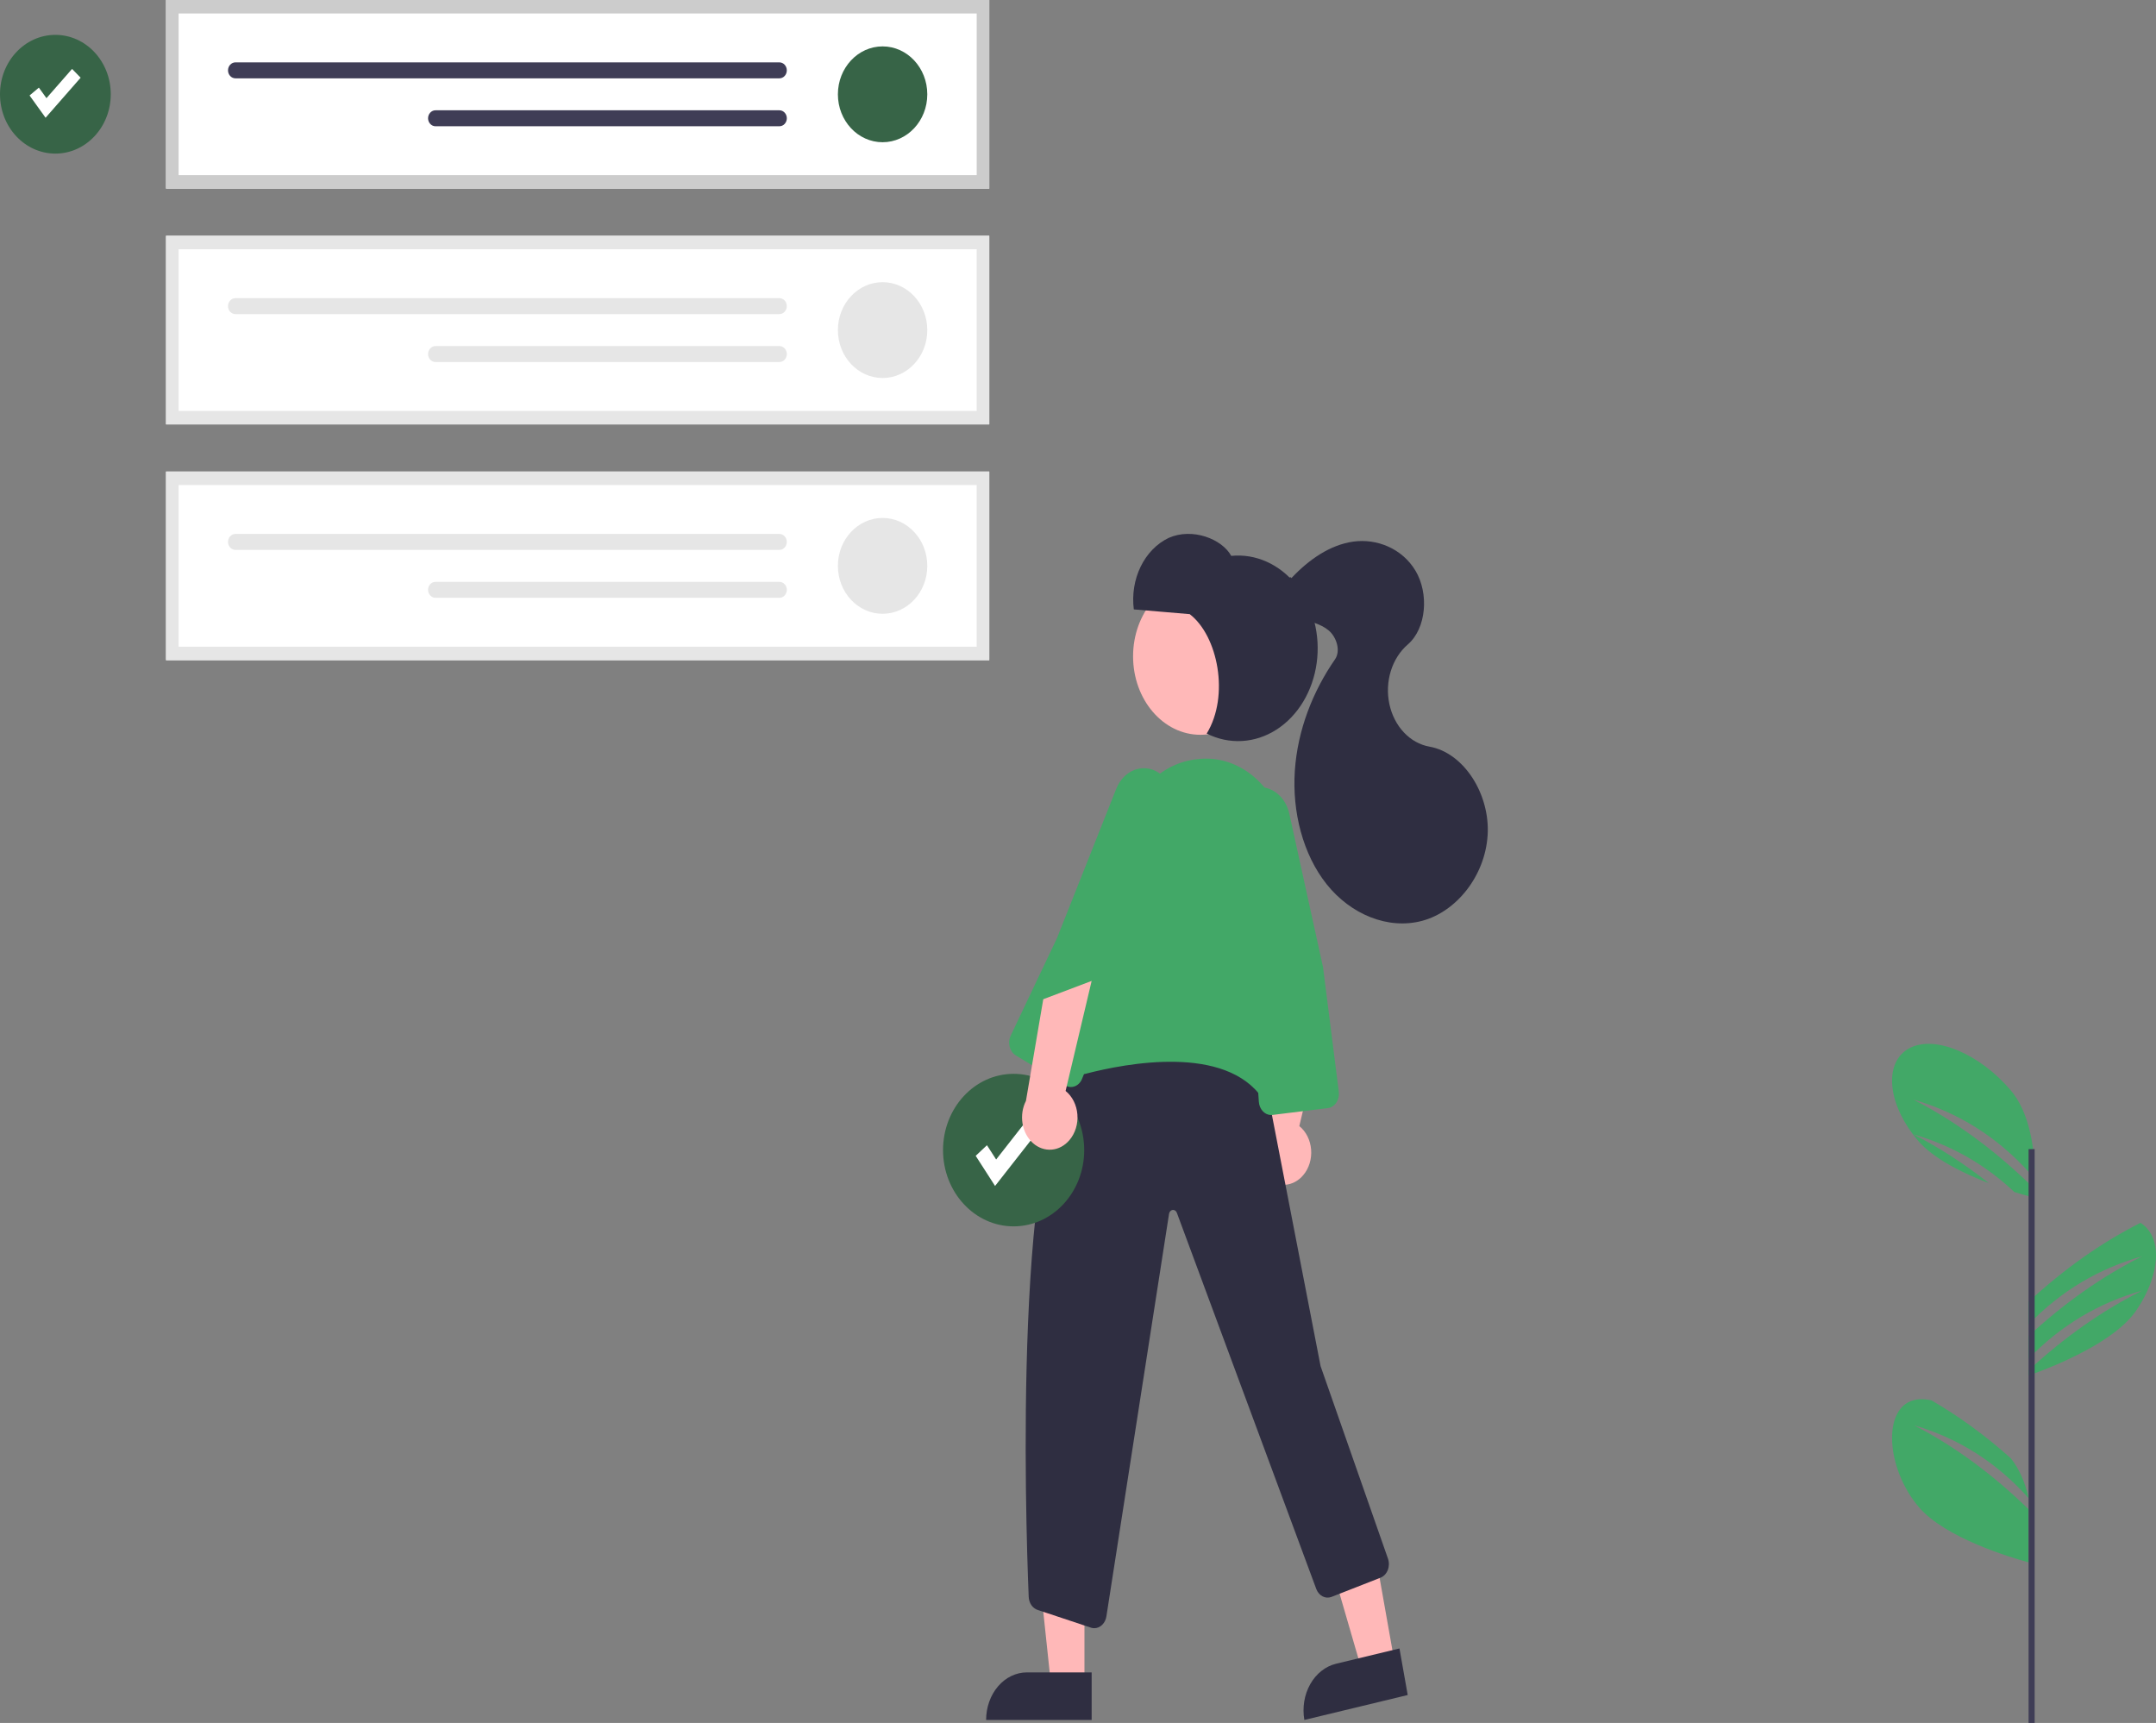<svg width="727" height="581" viewBox="0 0 727 581" fill="none" xmlns="http://www.w3.org/2000/svg">
<rect x="0" y="0" width="727" height="581" fill="#808080" stroke="none"/>
<path d="M365.677 567.725H354.354L348.967 516.79L365.679 516.791L365.677 567.725Z" fill="#FFB8B8"/>
<path d="M332.516 579.986L368.103 579.988L368.104 563.953L346.266 563.951C344.461 563.951 342.673 564.366 341.004 565.172C339.336 565.977 337.82 567.159 336.544 568.647C335.267 570.136 334.254 571.904 333.563 573.849C332.872 575.795 332.516 577.88 332.516 579.986Z" fill="#2F2E41"/>
<path d="M470.176 560.149L459.087 562.823L444.967 514.215L461.332 510.269L470.176 560.149Z" fill="#FFB8B8"/>
<path d="M439.831 579.988L474.68 571.584L471.896 555.881L450.511 561.038C446.94 561.899 443.809 564.379 441.806 567.933C439.803 571.487 439.092 575.823 439.831 579.988Z" fill="#2F2E41"/>
<path d="M439.462 396.266C440.417 395.14 441.148 393.784 441.605 392.293C442.062 390.801 442.233 389.212 442.106 387.635C441.979 386.059 441.557 384.534 440.87 383.168C440.183 381.802 439.248 380.628 438.13 379.73L446.916 342.628L430.601 348.797L424.759 383.084C423.589 385.374 423.18 388.085 423.61 390.704C424.039 393.322 425.278 395.666 427.09 397.291C428.902 398.916 431.163 399.709 433.443 399.52C435.723 399.331 437.865 398.173 439.462 396.266Z" fill="#FFB8B8"/>
<path d="M368.985 549.05C369.973 549.051 370.93 548.642 371.682 547.895C372.434 547.148 372.934 546.112 373.09 544.975L394.193 409.366C394.238 409.019 394.379 408.699 394.595 408.455C394.81 408.21 395.087 408.053 395.385 408.009C395.684 407.964 395.986 408.034 396.247 408.207C396.508 408.381 396.714 408.648 396.834 408.97L443.846 535.822C444.264 536.933 445.022 537.822 445.972 538.316C446.923 538.81 447.997 538.874 448.985 538.494L465.499 532.023C466.037 531.812 466.533 531.474 466.955 531.031C467.377 530.588 467.717 530.049 467.954 529.446C468.19 528.844 468.318 528.192 468.33 527.529C468.342 526.867 468.238 526.209 468.023 525.596L445.294 460.664L426.32 362.694L426.186 362.576C425.82 362.252 389.317 330.476 364.373 355.893C341.546 379.152 345.794 512.061 346.877 538.468C346.916 539.512 347.245 540.512 347.815 541.318C348.385 542.124 349.164 542.692 350.035 542.935L367.977 548.906C368.307 549.001 368.646 549.049 368.985 549.05Z" fill="#2F2E41"/>
<path d="M404.756 247.781C392.228 247.781 382.072 235.936 382.072 221.325C382.072 206.714 392.228 194.87 404.756 194.87C417.284 194.87 427.441 206.714 427.441 221.325C427.441 235.936 417.284 247.781 404.756 247.781Z" fill="#FFB8B8"/>
<path d="M429.898 373.842C430.213 373.841 430.525 373.769 430.816 373.629C440.396 369.088 432.757 280.442 432.428 276.671L432.391 276.509C432.154 275.879 431.915 275.261 431.673 274.656C429.312 268.536 425.359 263.438 420.373 260.087C415.387 256.736 409.623 255.301 403.899 255.988C398.082 256.509 392.548 259.123 388.059 263.47C383.571 267.816 380.35 273.68 378.841 280.253L361.09 356.101C360.901 356.906 360.894 357.756 361.069 358.566C361.244 359.376 361.596 360.119 362.091 360.724C362.585 361.328 363.205 361.773 363.891 362.016C364.576 362.258 365.304 362.29 366.003 362.107C379.814 358.51 413.284 352.124 425.761 370.474C427.294 372.729 428.657 373.842 429.898 373.842Z" fill="#42A867"/>
<path d="M361.115 366.56C361.57 366.559 362.022 366.472 362.453 366.301C362.985 366.093 363.474 365.762 363.892 365.326C364.31 364.891 364.647 364.361 364.883 363.768L380.332 325.359L395.363 274.896C396.007 272.727 396.102 270.387 395.636 268.156C395.17 265.926 394.164 263.899 392.737 262.317C391.557 261.014 390.129 260.056 388.57 259.524C387.01 258.991 385.365 258.9 383.769 259.256C382.173 259.613 380.673 260.407 379.393 261.574C378.112 262.741 377.089 264.247 376.406 265.966L356.405 316.365L340.798 349.242C340.529 349.808 340.36 350.431 340.301 351.075C340.242 351.718 340.295 352.369 340.455 352.989C340.615 353.608 340.88 354.184 341.234 354.682C341.588 355.181 342.024 355.591 342.517 355.89L359.203 366.01C359.793 366.37 360.449 366.559 361.115 366.56Z" fill="#42A867"/>
<path d="M428.616 376.002C428.766 376.002 428.915 375.993 429.064 375.974L447.767 373.66C448.324 373.592 448.863 373.392 449.352 373.074C449.842 372.756 450.271 372.326 450.614 371.809C450.957 371.293 451.207 370.701 451.349 370.069C451.491 369.437 451.522 368.778 451.44 368.132L446.127 326.162L434.757 274.414C434.266 272.191 433.236 270.179 431.792 268.62C430.347 267.061 428.548 266.019 426.609 265.62C425.009 265.293 423.365 265.415 421.813 265.976C420.261 266.536 418.845 267.52 417.684 268.845C416.523 270.171 415.648 271.799 415.134 273.597C414.619 275.394 414.479 277.308 414.724 279.182L421.921 334.079L424.482 371.539C424.565 372.752 425.037 373.885 425.802 374.711C426.568 375.538 427.572 375.999 428.616 376.002Z" fill="#42A867"/>
<path d="M401.172 207.099L382.32 205.498C381.684 200.524 382.497 195.445 384.628 191.074C386.76 186.703 390.087 183.291 394.077 181.385C402.113 177.826 412.086 181.78 415.173 187.451C419.238 187.039 423.329 187.715 427.137 189.425C430.944 191.135 434.367 193.836 437.145 197.321C439.922 200.807 441.982 204.985 443.167 209.539C444.351 214.092 444.63 218.9 443.981 223.598C443.332 228.296 441.773 232.759 439.423 236.649C437.072 240.538 433.992 243.751 430.416 246.043C426.841 248.335 422.864 249.646 418.789 249.876C414.713 250.106 410.647 249.249 406.898 247.37C414.678 234.635 410.684 214.394 401.172 207.099Z" fill="#2F2E41"/>
<path d="M435.456 194.955C441.306 188.722 448.457 183.74 456.324 182.639C464.191 181.538 472.787 184.9 477.316 192.482C481.845 200.064 481.056 211.85 474.685 217.344C472.069 219.6 470.085 222.71 468.982 226.279C467.88 229.849 467.709 233.72 468.491 237.403C469.273 241.086 470.974 244.417 473.377 246.974C475.781 249.531 478.78 251.201 481.996 251.772C493.694 253.85 502.502 267.907 501.626 281.668C500.75 295.43 491.081 307.427 479.549 310.515C468.016 313.603 455.398 308.292 447.349 298.178C439.3 288.063 435.696 273.703 436.613 259.945C437.53 246.187 442.709 233.08 450.154 222.355C452.176 219.443 450.657 214.825 448.06 212.62C445.462 210.414 442.154 209.798 439.113 208.588C436.073 207.377 432.934 205.096 432.233 201.439C431.532 197.783 435.087 193.512 435.456 194.955Z" fill="#2F2E41"/>
<path d="M341.793 413.545C328.647 413.545 317.991 402.031 317.991 387.827C317.991 373.623 328.647 362.108 341.793 362.108C354.938 362.108 365.595 373.623 365.595 387.827C365.595 402.031 354.938 413.545 341.793 413.545Z" fill="#376447"/>
<path d="M335.535 399.922L329 389.76L332.801 386.185L335.896 390.996L346.349 377.65L349.846 381.656L335.535 399.922Z" fill="white"/>
<path d="M360.649 384.417C361.604 383.292 362.336 381.935 362.792 380.444C363.249 378.953 363.42 377.363 363.293 375.787C363.166 374.21 362.744 372.685 362.057 371.319C361.37 369.954 360.435 368.78 359.317 367.881L368.104 330.779L351.789 336.948L345.946 371.235C344.776 373.526 344.367 376.237 344.797 378.855C345.226 381.474 346.465 383.818 348.277 385.442C350.089 387.067 352.35 387.86 354.63 387.671C356.91 387.482 359.052 386.325 360.649 384.417Z" fill="#FFB8B8"/>
<g clip-path="url(#clip0_104_42)">
<path d="M55.987 63.606H333.579V0H55.987V63.606Z" fill="white"/>
<path d="M297.609 47.961C289.285 47.961 282.537 40.727 282.537 31.803C282.537 22.879 289.285 15.645 297.609 15.645C305.933 15.645 312.681 22.879 312.681 31.803C312.681 40.727 305.933 47.961 297.609 47.961Z" fill="#376447"/>
<path d="M262.799 21.031C263.465 21.031 264.104 21.315 264.576 21.82C265.047 22.325 265.311 23.01 265.311 23.724C265.311 24.438 265.047 25.123 264.576 25.628C264.104 26.133 263.465 26.417 262.799 26.417H79.391C78.726 26.416 78.089 26.131 77.619 25.626C77.149 25.121 76.885 24.437 76.885 23.724C76.885 23.011 77.149 22.327 77.619 21.822C78.089 21.317 78.726 21.033 79.391 21.031H262.799Z" fill="#3F3D56"/>
<path d="M262.799 37.189C263.466 37.188 264.105 37.47 264.577 37.974C265.049 38.478 265.315 39.162 265.317 39.876C265.318 40.59 265.055 41.276 264.585 41.782C264.115 42.288 263.476 42.574 262.81 42.575H146.858C146.527 42.576 146.2 42.506 145.895 42.371C145.59 42.236 145.312 42.038 145.079 41.788C144.845 41.538 144.66 41.241 144.533 40.914C144.407 40.587 144.341 40.236 144.341 39.882C144.341 39.528 144.407 39.177 144.533 38.85C144.66 38.523 144.845 38.226 145.079 37.976C145.312 37.726 145.59 37.528 145.895 37.393C146.2 37.258 146.527 37.188 146.858 37.189H262.799Z" fill="#3F3D56"/>
<path d="M55.987 63.606H333.579V0H55.987V63.606ZM329.341 59.063H60.225V4.543H329.341V59.063Z" fill="#CCCCCC"/>
<path d="M55.987 143.114H333.579V79.508H55.987V143.114Z" fill="white"/>
<path d="M297.609 127.469C289.285 127.469 282.537 120.235 282.537 111.311C282.537 102.387 289.285 95.153 297.609 95.153C305.933 95.153 312.681 102.387 312.681 111.311C312.681 120.235 305.933 127.469 297.609 127.469Z" fill="#E6E6E6"/>
<path d="M262.799 100.539C263.465 100.539 264.104 100.823 264.576 101.328C265.047 101.833 265.311 102.518 265.311 103.232C265.311 103.946 265.047 104.631 264.576 105.136C264.104 105.641 263.465 105.925 262.799 105.925H79.391C78.726 105.923 78.089 105.639 77.619 105.134C77.149 104.629 76.885 103.945 76.885 103.232C76.885 102.519 77.149 101.835 77.619 101.33C78.089 100.825 78.726 100.541 79.391 100.539H262.799Z" fill="#E6E6E6"/>
<path d="M262.799 116.697C263.466 116.695 264.105 116.978 264.577 117.482C265.049 117.986 265.315 118.67 265.317 119.384C265.318 120.098 265.055 120.784 264.585 121.29C264.115 121.796 263.476 122.081 262.81 122.083H146.858C146.527 122.083 146.2 122.014 145.895 121.879C145.59 121.744 145.312 121.546 145.079 121.296C144.845 121.045 144.66 120.748 144.533 120.421C144.407 120.094 144.341 119.744 144.341 119.39C144.341 119.036 144.407 118.685 144.533 118.358C144.66 118.031 144.845 117.734 145.079 117.484C145.312 117.234 145.59 117.036 145.895 116.901C146.2 116.765 146.527 116.696 146.858 116.697H262.799Z" fill="#E6E6E6"/>
<path d="M55.987 143.114H333.579V79.508H55.987V143.114ZM329.341 138.571H60.225V84.051H329.341V138.571Z" fill="#E6E6E6"/>
<path d="M55.987 222.622H333.579V159.016H55.987V222.622Z" fill="white"/>
<path d="M297.609 206.977C289.285 206.977 282.537 199.742 282.537 190.819C282.537 181.895 289.285 174.661 297.609 174.661C305.933 174.661 312.681 181.895 312.681 190.819C312.681 199.742 305.933 206.977 297.609 206.977Z" fill="#E6E6E6"/>
<path d="M262.799 180.047C263.465 180.047 264.104 180.33 264.576 180.836C265.047 181.341 265.311 182.026 265.311 182.74C265.311 183.454 265.047 184.139 264.576 184.644C264.104 185.149 263.465 185.433 262.799 185.433H79.391C78.726 185.431 78.089 185.147 77.619 184.642C77.149 184.137 76.885 183.453 76.885 182.74C76.885 182.027 77.149 181.343 77.619 180.838C78.089 180.333 78.726 180.048 79.391 180.047H262.799Z" fill="#E6E6E6"/>
<path d="M262.799 196.205C263.466 196.203 264.105 196.485 264.577 196.989C265.049 197.493 265.315 198.178 265.317 198.892C265.318 199.606 265.055 200.292 264.585 200.798C264.115 201.304 263.476 201.589 262.81 201.591H146.858C146.527 201.591 146.2 201.522 145.895 201.387C145.59 201.252 145.312 201.053 145.079 200.803C144.845 200.553 144.66 200.256 144.533 199.929C144.407 199.602 144.341 199.252 144.341 198.898C144.341 198.544 144.407 198.193 144.533 197.866C144.66 197.539 144.845 197.242 145.079 196.992C145.312 196.742 145.59 196.543 145.895 196.408C146.2 196.273 146.527 196.204 146.858 196.205H262.799Z" fill="#E6E6E6"/>
<path d="M55.987 222.622H333.579V159.016H55.987V222.622ZM329.341 218.079H60.225V163.559H329.341V218.079Z" fill="#E6E6E6"/>
<path d="M18.673 51.794C8.36 51.794 -9.53674e-05 42.831 -9.53674e-05 31.776C-9.53674e-05 20.72 8.36 11.758 18.673 11.758C28.986 11.758 37.346 20.72 37.346 31.776C37.346 42.831 28.986 51.794 18.673 51.794Z" fill="#376447"/>
<path d="M15.368 39.702L9.97 32.191L13.109 29.548L15.666 33.105L24.302 23.24L27.19 26.201L15.368 39.702Z" fill="white"/>
</g>
<path d="M645.47 480.643C659.174 487.735 672.011 497.232 684.034 508.946V526.857C678.167 525.253 655.772 518.609 646.93 508.1C636.71 495.955 634.892 477.519 643.404 472.904C645.621 471.704 648.314 471.555 651.268 472.213C660.586 477.591 669.497 484.114 678.009 491.715C681.025 495.436 682.891 500.173 684.034 504.96V505.187C673.023 492.882 660.076 484.899 645.47 480.643Z" fill="#42A867"/>
<path d="M645.189 370.792C659.135 377.949 672.198 387.532 684.434 399.353V403.481C683.263 403.163 681.455 402.655 679.227 401.958C669.219 392.514 657.81 386.155 645.189 382.506C654.019 387.036 662.498 392.542 670.635 398.973C662.029 395.677 651.965 390.79 646.674 384.554C646.114 383.895 645.581 383.232 645.076 382.562C636.176 370.803 635.588 357.906 643.787 353.499C652.449 348.842 667.635 355.441 678.035 367.69C684.048 374.78 685.737 385.781 686.08 393.786C685.527 394.366 684.98 394.957 684.434 395.559C673.228 383.142 660.053 375.087 645.189 370.792Z" fill="#42A867"/>
<path d="M723.919 435.654V435.66C722.913 437.824 721.651 440.011 720.149 442.164C717.917 445.37 714.487 448.344 710.603 451.004C706.443 453.857 701.751 456.347 697.436 458.368C691.412 461.194 686.118 463.11 684.034 463.837V462.102C696.004 451.032 708.732 442.01 722.303 435.214C707.889 439.278 695.054 446.769 684.034 458.186V450.536C696.004 439.466 708.732 430.444 722.303 423.647C707.889 427.712 695.054 435.203 684.034 446.62V438.97C695.848 428.048 708.392 419.12 721.765 412.357C728.03 416.273 728.575 425.718 723.919 435.654Z" fill="#42A867"/>
<path d="M686.08 387.504H684.034V581H686.08V387.504Z" fill="#3F3D56"/>
<defs>
<clipPath id="clip0_104_42">
<rect width="658" height="388.302" fill="white" transform="matrix(-1 0 0 1 658 0)"/>
</clipPath>
</defs>
</svg>
